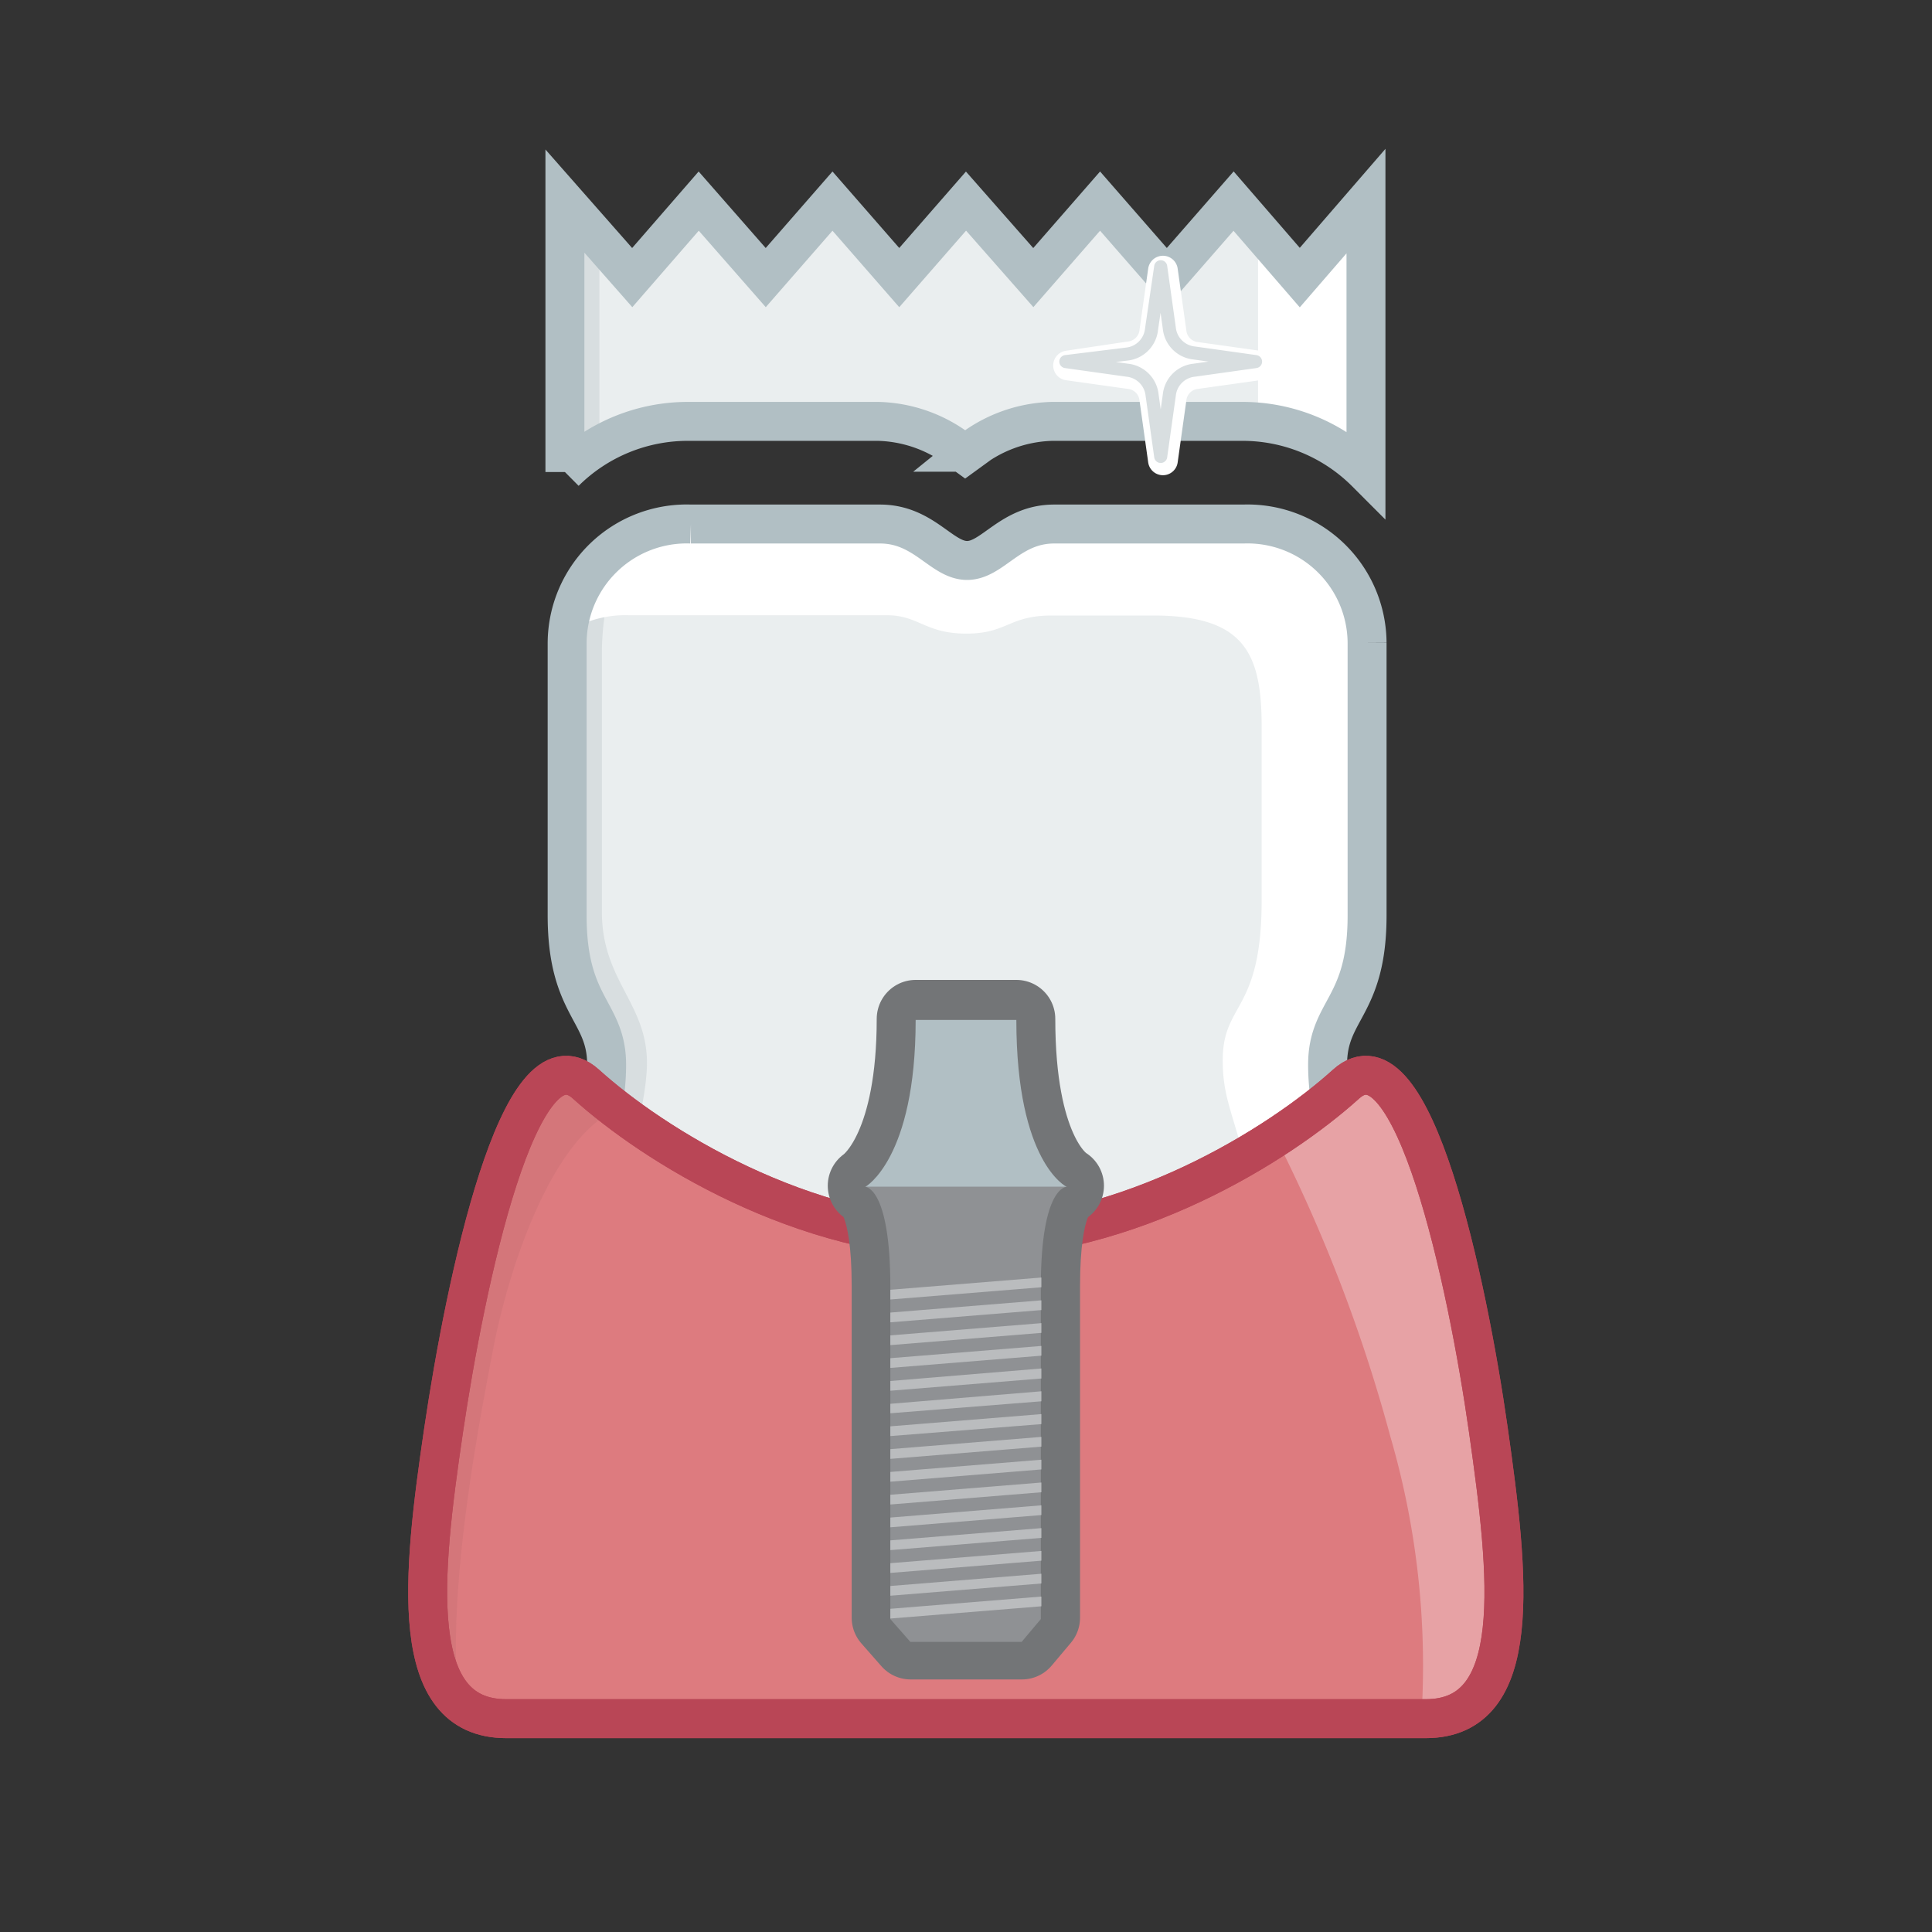 ﻿<svg xmlns="http://www.w3.org/2000/svg" xmlns:xlink="http://www.w3.org/1999/xlink" viewBox="0 0 69.46 69.46"><rect x="0" y="0" width="69.46" height="69.46" fill="#333333" stroke="none"/><defs><style>.cls-1{isolation:isolate;}.cls-2{stroke:#dcddde;stroke-width:1.06px;fill:url(#New_Gradient_Swatch_2);}.cls-11,.cls-2,.cls-7{stroke-miterlimit:10;}.cls-3{fill:url(#New_Gradient_Swatch_2-2);}.cls-4{fill:#eaeeef;}.cls-18,.cls-19,.cls-5,.cls-9{fill:#fff;}.cls-6{fill:#d8dee0;}.cls-11,.cls-7{fill:none;stroke-width:1.4px;}.cls-7{stroke:#b1bfc4;}.cls-8{fill:#dd7b7f;}.cls-9{opacity:0.3;}.cls-10{fill:#181a1d;opacity:0.05;}.cls-10,.cls-12{mix-blend-mode:multiply;}.cls-11{stroke:#b94656;}.cls-12{opacity:0;}.cls-13{fill:#b94656;}.cls-14{fill:#737577;stroke:#737577;stroke-width:2.8px;}.cls-14,.cls-18,.cls-19{stroke-linejoin:round;}.cls-15{fill:#b1bfc4;}.cls-16{fill:#8f9194;}.cls-17{fill:#babcbe;}.cls-18{stroke:#fff;stroke-width:1.07px;}.cls-18,.cls-19{stroke-linecap:round;}.cls-19{stroke:#d8dee0;stroke-width:0.47px;}</style><linearGradient id="New_Gradient_Swatch_2" x1="34.73" y1="45.42" x2="34.73" y2="62.25" gradientUnits="userSpaceOnUse"><stop offset="0" stop-color="#fff" /><stop offset="1" stop-color="#f2f2f2" /></linearGradient><linearGradient id="New_Gradient_Swatch_2-2" x1="36" y1="24.22" x2="36" y2="7.14" xlink:href="#New_Gradient_Swatch_2" /></defs><title>D6094_abutment_supported_crown_titanium</title><g class="cls-1"><g id="D6094_-_abutment_supported_crown_titanium" data-name="D6094 - abutment supported crown titanium"><path class="cls-4" d="M26.06,16.42h6.8a5,5,0,0,1,3,1.11l.11.08.11-.08a5,5,0,0,1,3-1.11h6.8a6.27,6.27,0,0,1,4.5,1.84V8.5h0L48,11.25,45.62,8.5h0l-2.4,2.75L40.82,8.5h0l-2.4,2.75L36,8.5h0l-2.4,2.75L31.2,8.5h0l-2.4,2.75L26.39,8.5h0L24,11.25,21.58,8.5h0v9.74A6.27,6.27,0,0,1,26.06,16.42Z" transform="translate(-1.27 -1.27)" /><path class="cls-5" d="M50.44,8.5h0L48,11.25l-1.5-1.72v6.91a6.23,6.23,0,0,1,3.91,1.81Z" transform="translate(-1.27 -1.27)" /><path class="cls-6" d="M21.58,8.5h0v9.74a6.09,6.09,0,0,1,1.24-1V9.91Z" transform="translate(-1.27 -1.27)" /><path class="cls-7" d="M26.06,16.42h6.8a5,5,0,0,1,3,1.11l.11.08.11-.08a5,5,0,0,1,3-1.11h6.8a6.27,6.27,0,0,1,4.5,1.84V8.5h0L48,11.25,45.62,8.5l-2.4,2.75L40.82,8.5l-2.4,2.75L36,8.5,33.6,11.25,31.2,8.5l-2.4,2.75L26.39,8.5,24,11.25,21.58,8.5h0v9.74A6.27,6.27,0,0,1,26.06,16.42Z" transform="translate(-1.27 -1.27)" /><path class="cls-4" d="M42.71,52.52c.15,5.36-2.11,8.32-1.18,8.84,1.42.79,6.32-1.9,7.9-6.64C51.91,47.3,49,43.34,49,39.55c0-2,1.42-2.05,1.42-5.37v-9.8a4.3,4.3,0,0,0-4.45-4.27h-6.8c-1.58,0-2.21,1.31-3.13,1.31s-1.55-1.31-3.13-1.31h-6.8a4.3,4.3,0,0,0-4.45,4.27v9.8c0,3.32,1.42,3.42,1.42,5.37,0,3.79-2.95,7.75-.47,15.17,1.58,4.74,6.48,7.43,7.9,6.64.93-.51-1.33-3.48-1.18-8.84.13-4.65,3.27-7.58,6.71-7.58S42.58,47.87,42.71,52.52Z" transform="translate(-1.27 -1.27)" /><path class="cls-5" d="M37.21,45.07v-.58S30,43.11,27.5,49.18c-2.12,5.05.8,10.21,2.81,12.24l.16-.05c.93-.51-1.33-3.48-1.18-8.84.13-4.65,3.27-7.58,6.71-7.58A6.06,6.06,0,0,1,37.21,45.07Z" transform="translate(-1.27 -1.27)" /><path class="cls-6" d="M24.69,56.73a16.75,16.75,0,0,1-1.78-8.55c0-2.58,1.45-6,1.61-8.39s-1.61-3.15-1.61-5.73V24.62a9.73,9.73,0,0,1,.91-3.94,4.15,4.15,0,0,0-2.21,3.7v9.8c0,3.32,1.42,3.42,1.42,5.37,0,3.79-2.95,7.75-.47,15.17a10.72,10.72,0,0,0,6.49,6.65A11.07,11.07,0,0,1,24.69,56.73Z" transform="translate(-1.27 -1.27)" /><path class="cls-5" d="M49.43,54.72C51.91,47.3,49,43.34,49,39.55c0-2,1.42-2.05,1.42-5.37v-9.8a4.3,4.3,0,0,0-4.45-4.27h-6.8c-1.58,0-2.21,1.31-3.13,1.31s-1.55-1.31-3.13-1.31h-6.8A4.31,4.31,0,0,0,21.64,24a3.94,3.94,0,0,1,2.25-.61h9.27c1.14,0,1.37.66,2.85.66s1.52-.65,3.07-.65h3.66c3.27,0,3.89,1.35,3.89,4v6.23c0,4.05-1.4,3.66-1.4,5.76s.93,2.34,1.56,8.33c.41,4-1.87,10.12-5.14,12.62l-.31.26c-.05.37,0,.62.2.74C43,62.15,47.85,59.47,49.43,54.72Z" transform="translate(-1.27 -1.27)" /><path class="cls-6" d="M41.58,60.56a27.57,27.57,0,0,0,1.77-4.09A11.15,11.15,0,0,0,42.81,48a6.91,6.91,0,0,0-5.92-3.54L37,45c3,.49,5.63,3.28,5.75,7.49a23.17,23.17,0,0,1-1.29,7.65Z" transform="translate(-1.27 -1.27)" /><path class="cls-7" d="M42.71,52.52c.15,5.36-2.11,8.32-1.18,8.84,1.42.79,6.32-1.9,7.9-6.64C51.91,47.3,49,43.34,49,39.55c0-2,1.42-2.05,1.42-5.37v-9.8a4.3,4.3,0,0,0-4.45-4.27h-6.8c-1.58,0-2.21,1.31-3.13,1.31s-1.55-1.31-3.13-1.31h-6.8a4.3,4.3,0,0,0-4.45,4.27v9.8c0,3.32,1.42,3.42,1.42,5.37,0,3.79-2.95,7.75-.47,15.17,1.58,4.74,6.48,7.43,7.9,6.64.93-.51-1.33-3.48-1.18-8.84.13-4.65,3.27-7.58,6.71-7.58S42.58,47.87,42.71,52.52Z" transform="translate(-1.27 -1.27)" /><path class="cls-8" d="M52.53,63.06c3.57,0,3-5.1,2.25-10.38s-2.72-14.6-5.12-12.43S41.87,45.81,36,45.81s-11.26-3.39-13.66-5.56S18,47.4,17.22,52.68,15.9,63.06,19.47,63.06Z" transform="translate(-1.27 -1.27)" /><path class="cls-9" d="M52.53,63.06c3.57,0,3-5.1,2.25-10.38s-2.72-14.6-5.12-12.43a20.8,20.8,0,0,1-2.53,1.91,55.89,55.89,0,0,1,4.13,10.77,29.41,29.41,0,0,1,1.11,10.13Z" transform="translate(-1.27 -1.27)" /><path class="cls-10" d="M19,49.77c.62-3.2,2.2-7.64,4.44-8.61-.41-.32-.78-.62-1.1-.91C19.93,38.08,18,47.4,17.22,52.68c-.61,4.17-1.07,8.23.52,9.75C17.38,58.57,18.3,53.39,19,49.77Z" transform="translate(-1.27 -1.27)" /><path class="cls-11" d="M52.53,63.06c3.57,0,3-5.1,2.25-10.38s-2.72-14.6-5.12-12.43S41.87,45.81,36,45.81s-11.26-3.39-13.66-5.56S18,47.4,17.22,52.68,15.9,63.06,19.47,63.06Z" transform="translate(-1.27 -1.27)" /><path class="cls-11" d="M52.53,63.06c3.57,0,3-5.1,2.25-10.38s-2.72-14.6-5.12-12.43S41.87,45.81,36,45.81s-11.26-3.39-13.66-5.56S18,47.4,17.22,52.68,15.9,63.06,19.47,63.06Z" transform="translate(-1.27 -1.27)" /><g class="cls-12"><path class="cls-13" d="M22.57,54.77c1.58,4.74,6.48,7.43,7.9,6.64.93-.51-1.33-3.48-1.18-8.84.12-4.22,2.72-7,5.77-7.49a22,22,0,0,1-12-5.16C22.87,43.62,20.16,47.56,22.57,54.77Z" transform="translate(-1.27 -1.27)" /><path class="cls-13" d="M42.71,52.57c.15,5.36-2.11,8.32-1.18,8.84,1.42.79,6.32-1.9,7.9-6.64,2.4-7.21-.3-11.15-.46-14.85a22,22,0,0,1-12,5.16C40,45.56,42.59,48.35,42.71,52.57Z" transform="translate(-1.27 -1.27)" /></g><path class="cls-14" d="M37.81,37.9H34.19c0,4.51-1.48,5.8-1.76,6,0,0,0,0,0,0,.18.07.86.54.86,3.6,0,3.6,0,11.93,0,11.93l.72.82h4l.69-.82s0-8.29,0-11.93c0-3.06.67-3.53.86-3.6,0,0,0,0,0,0C39.27,43.72,37.81,42.56,37.81,37.9Z" transform="translate(-1.27 -1.27)" /><path class="cls-15" d="M39.62,43.94H32.38s1.81-1,1.81-6h3.62C37.81,43.09,39.62,43.94,39.62,43.94Z" transform="translate(-1.27 -1.27)" /><path class="cls-16" d="M39.62,43.94H32.38s.9,0,.9,3.61,0,11.93,0,11.93l.72.82h4l.69-.82s0-8.29,0-11.93S39.62,43.94,39.62,43.94Z" transform="translate(-1.27 -1.27)" /><polygon class="cls-17" points="37.44 57.75 32.01 58.19 32.01 57.84 37.44 57.4 37.44 57.75" /><polygon class="cls-17" points="37.44 56.93 32.01 57.37 32.01 57.02 37.44 56.58 37.44 56.93" /><polygon class="cls-17" points="37.44 56.11 32.01 56.55 32.01 56.2 37.44 55.76 37.44 56.11" /><polygon class="cls-17" points="37.44 55.29 32.01 55.73 32.01 55.38 37.44 54.94 37.44 55.29" /><polygon class="cls-17" points="37.44 54.47 32.01 54.91 32.01 54.56 37.44 54.12 37.44 54.47" /><polygon class="cls-17" points="37.44 53.65 32.01 54.09 32.01 53.74 37.44 53.3 37.44 53.65" /><polygon class="cls-17" points="37.44 52.83 32.01 53.27 32.01 52.92 37.44 52.48 37.44 52.83" /><polygon class="cls-17" points="37.44 52.01 32.01 52.45 32.01 52.1 37.44 51.66 37.44 52.01" /><polygon class="cls-17" points="37.44 51.2 32.01 51.63 32.01 51.28 37.44 50.84 37.44 51.2" /><polygon class="cls-17" points="37.44 50.38 32.01 50.81 32.01 50.47 37.44 50.02 37.44 50.38" /><polygon class="cls-17" points="37.44 49.56 32.01 50 32.01 49.65 37.44 49.2 37.44 49.56" /><polygon class="cls-17" points="37.44 48.74 32.01 49.18 32.01 48.83 37.44 48.39 37.44 48.74" /><polygon class="cls-17" points="37.44 47.92 32.01 48.36 32.01 48.01 37.44 47.57 37.44 47.92" /><polygon class="cls-17" points="37.44 47.1 32.01 47.54 32.01 47.19 37.44 46.75 37.44 47.1" /><polygon class="cls-17" points="37.44 46.28 32.01 46.72 32.01 46.37 37.44 45.93 37.44 46.28" /><path class="cls-18" d="M41.88,14.08a1,1,0,0,0,.89-.89L43.08,11l.31,2.21a1,1,0,0,0,.89.89l2.21.31-2.21.31a1,1,0,0,0-.89.89l-.31,2.21-.31-2.21a1,1,0,0,0-.89-.89l-2.21-.31Z" transform="translate(-1.27 -1.27)" /><path class="cls-19" d="M41.78,14a1,1,0,0,0,.89-.89L43,10.86l.31,2.21a1,1,0,0,0,.89.89l2.21.31-2.21.31a1,1,0,0,0-.89.89L43,17.68l-.31-2.21a1,1,0,0,0-.89-.89l-2.21-.31Z" transform="translate(-1.27 -1.27)" /></g></g></svg>